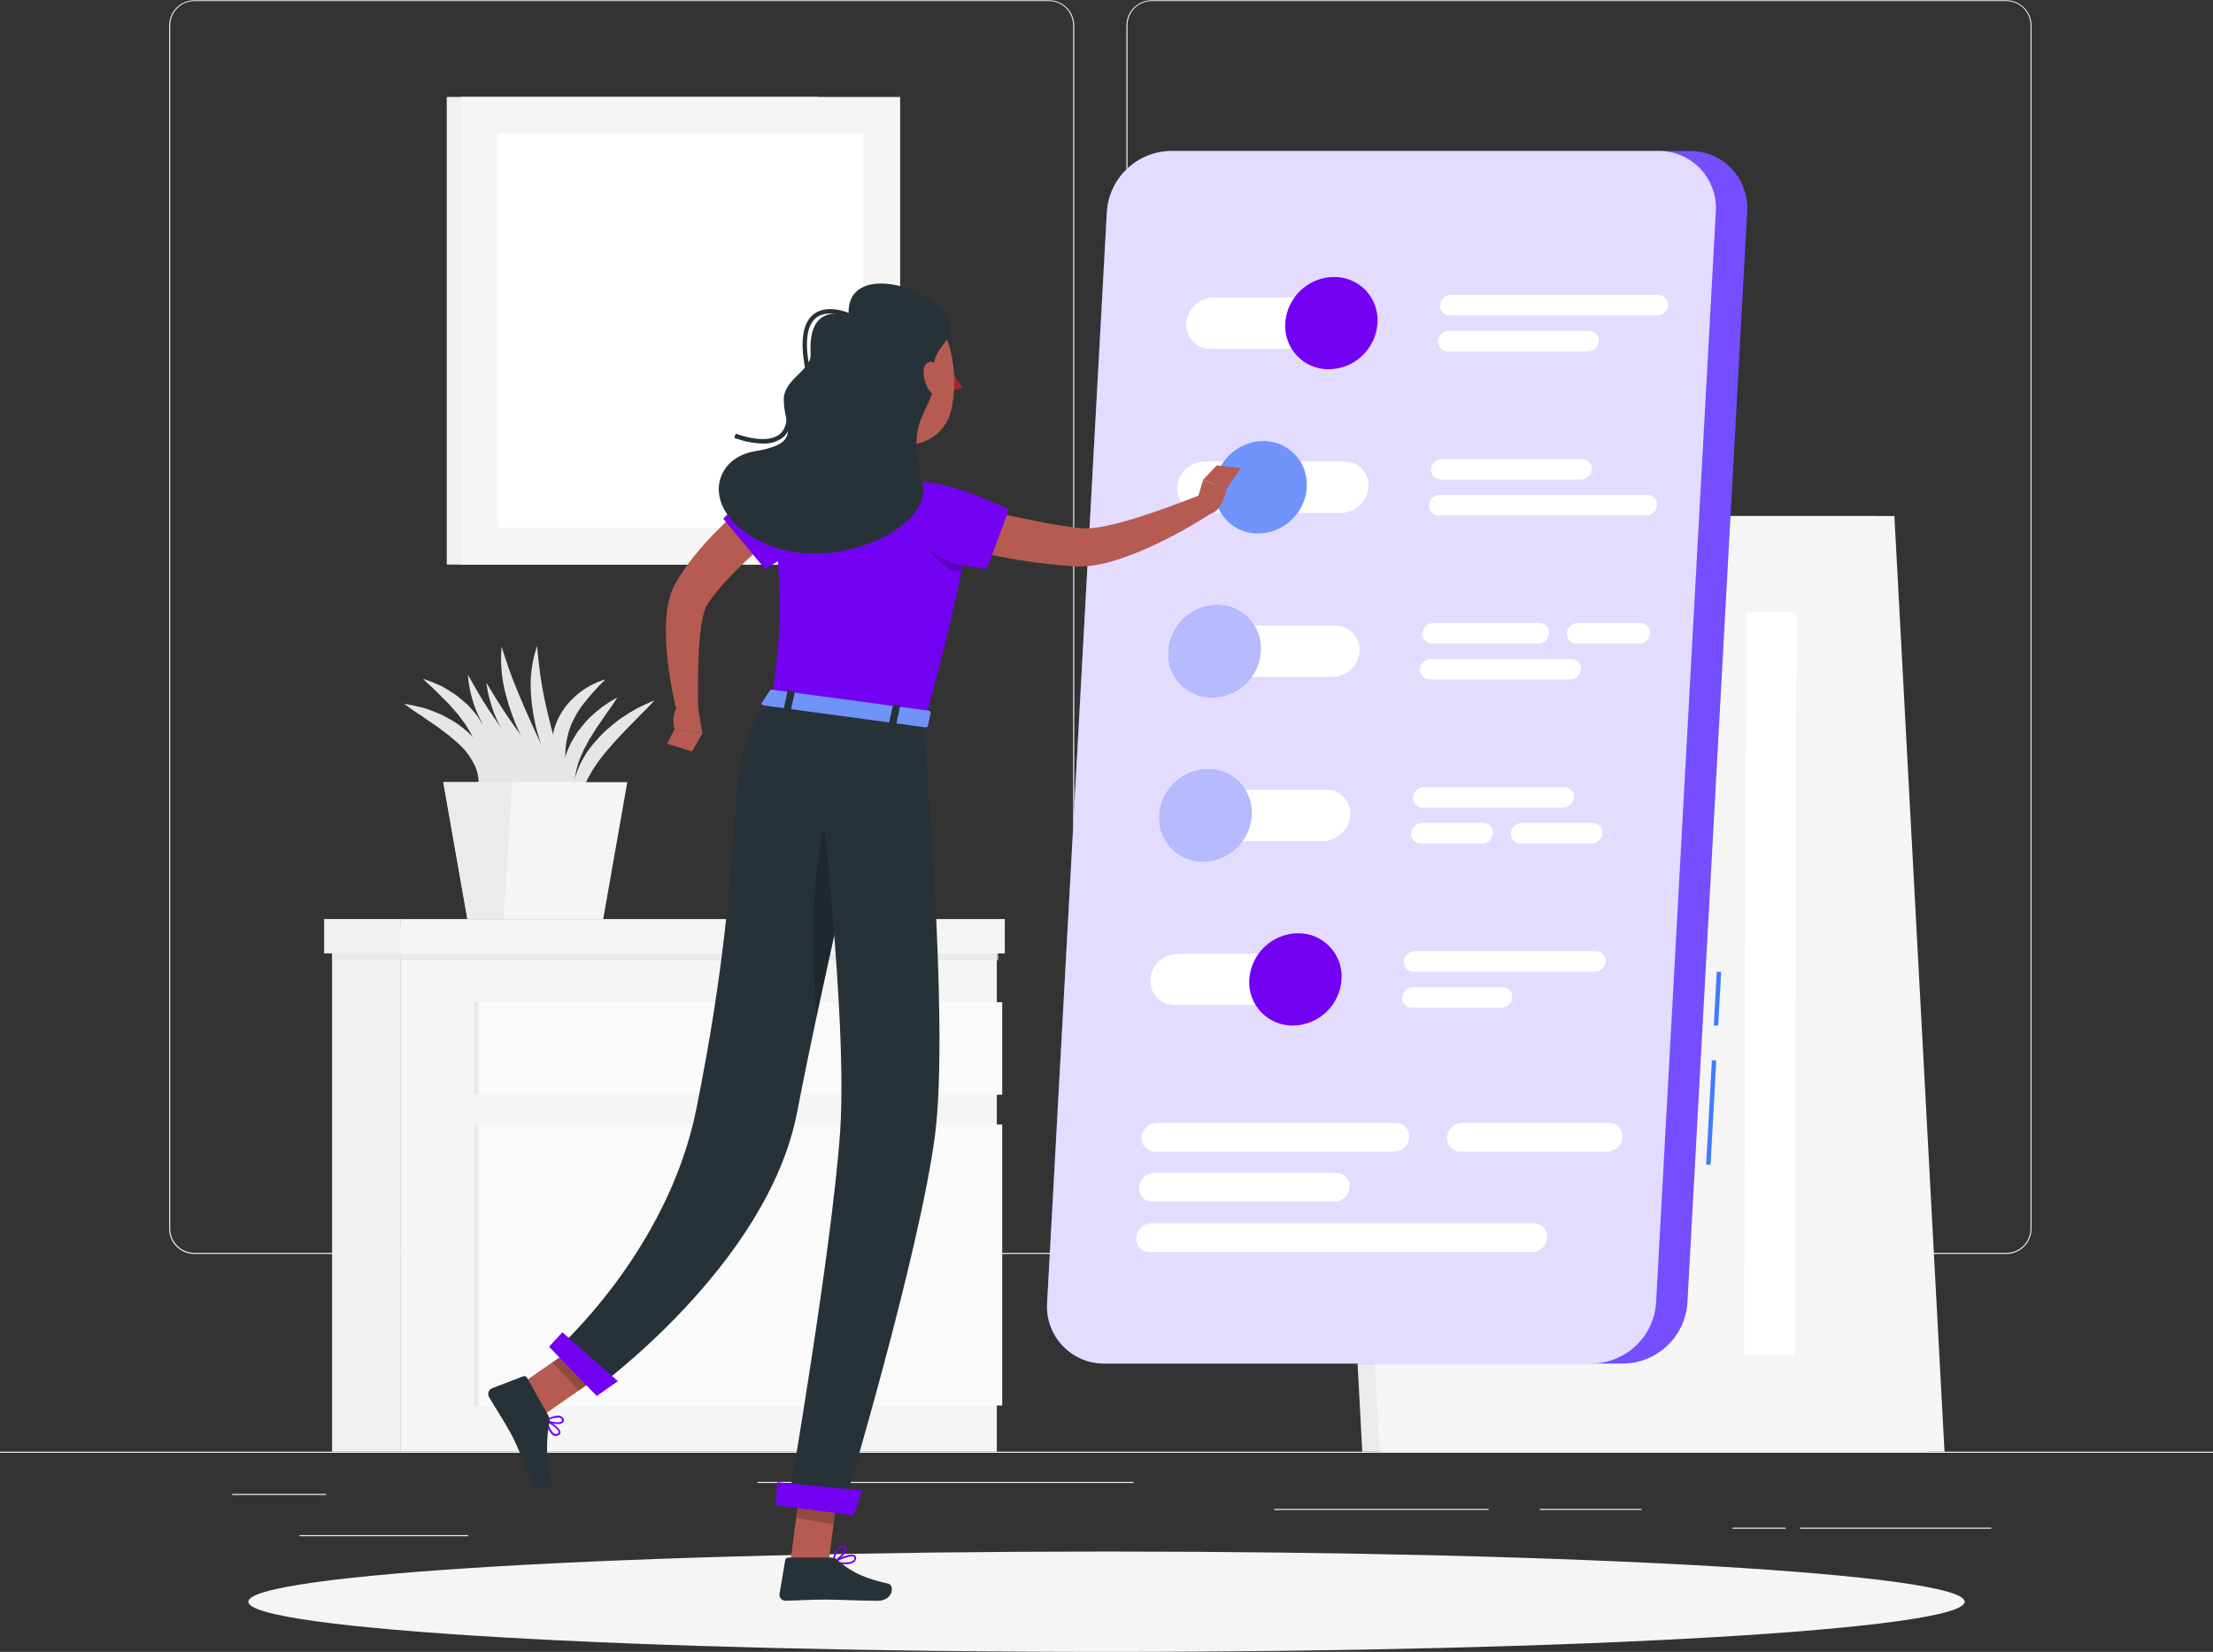 ﻿<svg width="343" height="256" viewBox="0 0 343 256" fill="none" xmlns="http://www.w3.org/2000/svg">
<rect x="0" y="0" width="343" height="256" fill="#333333" stroke="none"/>
<path d="M343 224.973H0V225.145H343V224.973Z" fill="#EBEBEB"/>
<path d="M50.538 231.514H35.988V231.686H50.538V231.514Z" fill="#EBEBEB"/>
<path d="M175.691 229.652H117.402V229.824H175.691V229.652Z" fill="#EBEBEB"/>
<path d="M72.565 237.896H46.422V238.068H72.565V237.896Z" fill="#EBEBEB"/>
<path d="M308.631 236.742H279.003V236.914H308.631V236.742Z" fill="#EBEBEB"/>
<path d="M276.76 236.742H268.548V236.914H276.76V236.742Z" fill="#EBEBEB"/>
<path d="M254.43 233.836H238.652V234.008H254.43V233.836Z" fill="#EBEBEB"/>
<path d="M230.723 233.836H197.493V234.008H230.723V233.836Z" fill="#EBEBEB"/>
<path d="M162.582 194.331H30.122C29.084 194.329 28.09 193.915 27.357 193.179C26.624 192.444 26.212 191.447 26.212 190.408V3.923C26.221 2.89 26.637 1.902 27.369 1.174C28.101 0.446 29.09 0.036 30.122 0.034H162.582C163.621 0.034 164.617 0.448 165.352 1.183C166.086 1.919 166.499 2.917 166.499 3.957V190.408C166.499 191.448 166.086 192.446 165.352 193.182C164.617 193.918 163.621 194.331 162.582 194.331ZM30.122 0.172C29.13 0.174 28.179 0.57 27.478 1.273C26.777 1.976 26.383 2.929 26.383 3.923V190.408C26.383 191.402 26.777 192.355 27.478 193.058C28.179 193.761 29.13 194.157 30.122 194.159H162.582C163.575 194.157 164.526 193.761 165.228 193.058C165.93 192.355 166.326 191.402 166.327 190.408V3.923C166.326 2.929 165.93 1.976 165.228 1.273C164.526 0.569 163.575 0.174 162.582 0.172H30.122Z" fill="#EBEBEB"/>
<path d="M310.971 194.331H178.504C177.466 194.329 176.47 193.915 175.736 193.18C175.002 192.445 174.589 191.448 174.587 190.408V3.923C174.598 2.889 175.015 1.901 175.748 1.173C176.481 0.445 177.472 0.036 178.504 0.034H310.971C312.001 0.038 312.989 0.448 313.719 1.176C314.45 1.904 314.865 2.891 314.874 3.923V190.408C314.874 191.446 314.463 192.442 313.731 193.177C313 193.912 312.007 194.327 310.971 194.331ZM178.504 0.172C177.511 0.174 176.559 0.569 175.857 1.273C175.155 1.976 174.76 2.929 174.758 3.923V190.408C174.76 191.402 175.155 192.355 175.857 193.058C176.559 193.761 177.511 194.157 178.504 194.159H310.971C311.963 194.157 312.915 193.761 313.617 193.058C314.319 192.355 314.714 191.402 314.716 190.408V3.923C314.714 2.929 314.319 1.976 313.617 1.273C312.915 0.569 311.963 0.174 310.971 0.172H178.504Z" fill="#EBEBEB"/>
<path d="M51.471 224.973H62.035L62.035 143.545H51.471L51.471 224.973Z" fill="#F0F0F0"/>
<path d="M154.501 143.544H62.035V224.973H154.501V143.544Z" fill="#F5F5F5"/>
<path d="M155.338 174.269H74.157V217.821H155.338V174.269Z" fill="#FAFAFA"/>
<path d="M155.338 155.313H74.157V169.652H155.338V155.313Z" fill="#FAFAFA"/>
<g style="mix-blend-mode:multiply" opacity="0.7">
<path d="M73.43 217.828H74.157V174.276H73.43V217.828Z" fill="#E6E6E6"/>
</g>
<g style="mix-blend-mode:multiply" opacity="0.7">
<path d="M73.43 169.645H74.157V155.307H73.43V169.645Z" fill="#E6E6E6"/>
</g>
<g style="mix-blend-mode:multiply" opacity="0.7">
<path d="M51.464 148.821H154.728V146.98H51.464V148.821Z" fill="#E6E6E6"/>
</g>
<path d="M50.236 147.749H62.035V142.425H50.236V147.749Z" fill="#F0F0F0"/>
<path d="M155.736 142.431H62.035V147.756H155.736V142.431Z" fill="#F5F5F5"/>
<path d="M89.763 126.794C89.173 125.952 88.829 124.963 88.769 123.936C88.679 122.898 88.769 121.852 89.036 120.845C89.575 118.852 90.534 116.999 91.849 115.41C92.492 114.636 93.179 113.899 93.907 113.205C94.291 112.882 94.661 112.552 95.052 112.236C95.429 111.912 95.823 111.61 96.232 111.329C97.042 110.766 97.88 110.246 98.743 109.769C99.635 109.33 100.513 108.897 101.446 108.546C100.76 109.316 100.074 109.989 99.388 110.669C98.702 111.35 98.05 112.043 97.364 112.73C96.678 113.418 96.074 114.105 95.416 114.792C95.094 115.128 94.805 115.479 94.504 115.843C94.186 116.175 93.888 116.526 93.612 116.894C92.449 118.286 91.473 119.824 90.71 121.47C90.335 122.271 90.052 123.112 89.866 123.977C89.659 124.902 89.624 125.857 89.763 126.794Z" fill="#E6E6E6"/>
<path d="M73.731 123.916C74.025 123.098 74.176 122.236 74.177 121.367C74.175 120.964 74.145 120.563 74.088 120.164C74.006 119.782 73.899 119.405 73.766 119.038C73.147 117.575 72.21 116.27 71.022 115.218C70.733 114.929 70.39 114.682 70.082 114.407C69.775 114.12 69.447 113.856 69.101 113.617C68.415 113.136 67.763 112.566 67.043 112.119C66.686 111.879 66.357 111.638 65.966 111.384C65.575 111.13 65.28 110.869 64.868 110.642C64.103 110.158 63.364 109.635 62.652 109.075C63.556 109.21 64.451 109.394 65.335 109.625C65.779 109.728 66.215 109.866 66.638 110.037C67.063 110.202 67.489 110.367 67.914 110.546L68.552 110.814C68.758 110.91 68.957 111.034 69.162 111.143C69.567 111.363 69.965 111.604 70.37 111.83C70.774 112.071 71.159 112.342 71.522 112.641C71.886 112.943 72.27 113.211 72.613 113.548C74.102 114.875 75.122 116.649 75.522 118.605C75.574 118.851 75.6 119.102 75.597 119.354C75.597 119.608 75.597 119.862 75.597 120.109C75.553 120.603 75.452 121.089 75.295 121.559C75.002 122.475 74.461 123.29 73.731 123.916Z" fill="#E6E6E6"/>
<path d="M74.465 123.916C74.832 122.094 74.876 120.222 74.596 118.385C74.315 116.648 73.727 114.975 72.86 113.445L72.174 112.311C71.92 111.947 71.632 111.624 71.378 111.24L70.981 110.69L70.521 110.188C70.219 109.852 69.917 109.501 69.622 109.151C68.977 108.498 68.298 107.859 67.64 107.172C66.981 106.485 66.22 105.908 65.54 105.18C66.473 105.489 67.389 105.846 68.284 106.252C69.154 106.725 69.997 107.245 70.809 107.811C71.193 108.127 71.584 108.45 71.962 108.78L72.531 109.275L73.038 109.845C73.368 110.23 73.725 110.614 74.019 111.02L74.843 112.325C75.877 114.138 76.408 116.194 76.379 118.282C76.375 120.319 75.703 122.299 74.465 123.916Z" fill="#E6E6E6"/>
<path d="M88.885 124.932C87.521 123.221 86.369 121.35 85.455 119.36C84.519 117.371 83.764 115.302 83.198 113.177C82.646 111.038 82.329 108.845 82.252 106.636C82.191 104.419 82.528 102.208 83.246 100.109C83.438 102.308 83.678 104.39 84.035 106.458C84.392 108.526 84.893 110.58 85.407 112.641C85.922 114.702 86.525 116.702 87.122 118.742C87.719 120.783 88.323 122.809 88.885 124.932Z" fill="#E6E6E6"/>
<path d="M88.172 124.589C86.541 123.017 85.085 121.273 83.829 119.388C82.558 117.512 81.441 115.536 80.489 113.479C79.534 111.409 78.783 109.251 78.245 107.035C77.708 104.808 77.542 102.508 77.751 100.226C78.437 102.404 79.123 104.465 79.96 106.506C80.797 108.546 81.662 110.525 82.56 112.524C83.459 114.524 84.426 116.496 85.38 118.495C86.333 120.494 87.287 122.493 88.172 124.589Z" fill="#E6E6E6"/>
<path d="M90.963 127.207C89.019 126.033 87.209 124.651 85.565 123.084C83.912 121.539 82.384 119.864 80.996 118.076C79.605 116.27 78.389 114.335 77.367 112.298C76.352 110.245 75.678 108.041 75.371 105.771C76.53 107.736 77.682 109.584 78.924 111.391C80.166 113.198 81.476 114.936 82.8 116.681C84.124 118.426 85.544 120.116 86.875 121.868C88.206 123.62 89.632 125.365 90.963 127.207Z" fill="#E6E6E6"/>
<path d="M86.765 124.211C84.889 123.272 83.146 122.09 81.579 120.693C80.001 119.311 78.563 117.776 77.285 116.111C76.004 114.431 74.919 112.61 74.054 110.683C73.191 108.75 72.671 106.68 72.517 104.568C73.567 106.403 74.527 108.155 75.638 109.831C76.75 111.508 77.882 113.136 79.068 114.723C80.255 116.31 81.538 117.883 82.828 119.443C84.117 121.002 85.462 122.569 86.765 124.211Z" fill="#E6E6E6"/>
<path d="M90.12 126.128C89.349 125.579 88.7 124.876 88.214 124.064C87.728 123.251 87.414 122.347 87.293 121.408C87.038 119.492 87.348 117.543 88.185 115.801L88.473 115.156L88.823 114.551L89.557 113.362C89.841 112.996 90.129 112.639 90.421 112.291C90.704 111.933 91.008 111.593 91.334 111.274C91.984 110.645 92.671 110.055 93.392 109.508C94.127 108.988 94.892 108.511 95.683 108.079C95.225 108.841 94.728 109.58 94.195 110.291C93.687 110.978 93.234 111.734 92.727 112.414C92.219 113.095 91.842 113.85 91.355 114.544L90.785 115.63L90.483 116.166L90.257 116.722C89.558 118.153 89.15 119.708 89.056 121.298C88.999 122.972 89.365 124.633 90.12 126.128Z" fill="#E6E6E6"/>
<path d="M88.851 123.936C87.47 122.589 86.467 120.902 85.942 119.045C85.366 117.119 85.337 115.07 85.86 113.129C86.12 112.158 86.524 111.231 87.06 110.381C87.579 109.538 88.212 108.77 88.94 108.1C90.336 106.784 92.02 105.814 93.859 105.269C92.571 106.517 91.374 107.856 90.278 109.275C89.772 109.951 89.327 110.671 88.947 111.425C88.567 112.157 88.27 112.929 88.062 113.727C87.629 115.343 87.506 117.026 87.698 118.687C87.896 120.473 88.283 122.232 88.851 123.936Z" fill="#E6E6E6"/>
<path d="M85.496 122.308L74.76 111.989L75.192 122.102L85.496 122.308Z" fill="#E6E6E6"/>
<path d="M97.227 121.209H68.71L72.442 142.432H93.495L97.227 121.209Z" fill="#F5F5F5"/>
<path d="M79.412 121.209H68.71L72.442 142.432H78.067L79.412 121.209Z" fill="#EBEBEB"/>
<path d="M126.807 15.026H69.245V87.495H126.807V15.026Z" fill="#F0F0F0"/>
<path d="M139.519 15.026H71.454V87.495H139.519V15.026Z" fill="#F5F5F5"/>
<path d="M77.154 20.735V81.786H133.818V20.735H77.154Z" fill="white"/>
<path d="M298.712 224.973H211.144L203.372 79.965H290.939L298.712 224.973Z" fill="#EBEBEB"/>
<path d="M301.387 224.973H213.819L206.047 79.965H293.615L301.387 224.973Z" fill="#F5F5F5"/>
<path d="M257.469 210.016H249.649L249.964 94.922H257.785L257.469 210.016Z" fill="white"/>
<path d="M278.152 210.016H270.332L270.654 94.922H278.468L278.152 210.016Z" fill="white"/>
<path d="M236.78 210.016H228.959L229.282 94.922H237.102L236.78 210.016Z" fill="white"/>
<path d="M171.5 256C244.959 256 304.509 252.518 304.509 248.223C304.509 243.927 244.959 240.445 171.5 240.445C98.042 240.445 38.492 243.927 38.492 248.223C38.492 252.518 98.042 256 171.5 256Z" fill="#F5F5F5"/>
<path d="M265.327 164.304L264.441 180.48L265.126 180.517L266.012 164.341L265.327 164.304Z" fill="#407BFF"/>
<path d="M266.083 150.581L265.627 158.917L266.312 158.954L266.768 150.619L266.083 150.581Z" fill="#407BFF"/>
<path d="M251.625 211.314H171.212C169.995 211.329 168.789 211.092 167.668 210.618C166.548 210.144 165.537 209.443 164.7 208.559C163.862 207.676 163.217 206.628 162.802 205.482C162.388 204.337 162.215 203.118 162.294 201.902L171.555 32.806C171.727 30.272 172.847 27.896 174.69 26.152C176.534 24.407 178.966 23.422 181.502 23.394H261.922C263.135 23.385 264.337 23.626 265.453 24.103C266.569 24.579 267.575 25.281 268.409 26.164C269.242 27.047 269.885 28.093 270.297 29.235C270.71 30.378 270.883 31.594 270.805 32.806L261.537 201.902C261.367 204.431 260.253 206.803 258.416 208.547C256.58 210.291 254.155 211.279 251.625 211.314Z" fill="#744EFF"/>
<path opacity="0.8" d="M246.761 211.315H171.212C169.995 211.329 168.789 211.092 167.668 210.618C166.548 210.144 165.537 209.443 164.7 208.559C163.862 207.676 163.217 206.628 162.802 205.482C162.388 204.337 162.215 203.118 162.294 201.902L171.555 32.806C171.727 30.272 172.847 27.896 174.69 26.152C176.534 24.407 178.966 23.422 181.502 23.394H257.058C258.271 23.384 259.474 23.624 260.59 24.101C261.707 24.577 262.714 25.279 263.547 26.162C264.381 27.045 265.024 28.091 265.436 29.234C265.848 30.378 266.02 31.593 265.942 32.806L256.681 201.902C256.507 204.431 255.391 206.802 253.554 208.546C251.716 210.289 249.292 211.277 246.761 211.315Z" fill="white"/>
<path d="M209.319 54.05H187.621C187.109 54.054 186.601 53.952 186.13 53.75C185.658 53.549 185.234 53.252 184.882 52.879C184.531 52.505 184.26 52.063 184.086 51.581C183.913 51.097 183.841 50.584 183.875 50.072C183.948 49.005 184.418 48.004 185.193 47.268C185.969 46.532 186.992 46.116 188.06 46.101H209.758C210.27 46.096 210.778 46.197 211.249 46.398C211.72 46.598 212.145 46.894 212.497 47.267C212.848 47.64 213.119 48.082 213.293 48.564C213.466 49.047 213.538 49.56 213.504 50.072C213.432 51.14 212.961 52.142 212.186 52.878C211.411 53.615 210.388 54.033 209.319 54.05Z" fill="white"/>
<path d="M213.504 50.072C213.381 51.998 212.534 53.806 211.134 55.133C209.734 56.46 207.885 57.207 205.958 57.224C205.035 57.235 204.119 57.054 203.27 56.693C202.42 56.332 201.654 55.799 201.02 55.127C200.386 54.455 199.897 53.659 199.585 52.789C199.273 51.919 199.145 50.994 199.207 50.072C199.33 48.145 200.177 46.337 201.577 45.01C202.977 43.684 204.826 42.937 206.753 42.92C207.676 42.909 208.591 43.09 209.441 43.451C210.291 43.811 211.057 44.344 211.691 45.016C212.325 45.688 212.813 46.484 213.125 47.354C213.437 48.224 213.566 49.15 213.504 50.072Z" fill="#7302F2"/>
<path d="M207.927 79.477H186.228C185.716 79.481 185.208 79.379 184.737 79.178C184.266 78.976 183.841 78.68 183.49 78.306C183.138 77.933 182.867 77.491 182.694 77.008C182.521 76.525 182.449 76.011 182.483 75.499C182.555 74.432 183.026 73.431 183.801 72.695C184.576 71.96 185.599 71.543 186.667 71.528H208.366C208.878 71.523 209.385 71.624 209.856 71.825C210.328 72.026 210.752 72.322 211.104 72.695C211.456 73.068 211.727 73.509 211.9 73.992C212.073 74.474 212.145 74.988 212.111 75.499C212.039 76.567 211.569 77.569 210.794 78.306C210.018 79.043 208.995 79.461 207.927 79.477Z" fill="white"/>
<path d="M200.237 80.504C203.143 77.673 203.329 73.145 200.653 70.389C197.976 67.634 193.451 67.696 190.546 70.527C187.64 73.358 187.454 77.886 190.13 80.641C192.806 83.397 197.331 83.335 200.237 80.504Z" fill="#407BFF"/>
<path opacity="0.3" d="M200.237 80.504C203.143 77.673 203.329 73.145 200.653 70.389C197.976 67.634 193.451 67.696 190.546 70.527C187.64 73.358 187.454 77.886 190.13 80.641C192.806 83.397 197.331 83.335 200.237 80.504Z" fill="#E0CEF3"/>
<path d="M183.443 130.332H205.114C206.183 130.316 207.206 129.898 207.981 129.161C208.756 128.424 209.226 127.422 209.299 126.354C209.333 125.842 209.261 125.328 209.087 124.845C208.913 124.362 208.642 123.92 208.289 123.547C207.937 123.174 207.511 122.878 207.039 122.678C206.567 122.478 206.059 122.377 205.546 122.383H183.882C182.814 122.398 181.79 122.814 181.013 123.55C180.237 124.286 179.765 125.287 179.691 126.354C179.658 126.867 179.731 127.381 179.905 127.864C180.079 128.347 180.35 128.788 180.702 129.162C181.054 129.535 181.479 129.832 181.951 130.033C182.423 130.234 182.931 130.336 183.443 130.332Z" fill="white"/>
<path d="M191.684 131.349C194.59 128.518 194.776 123.989 192.1 121.234C189.424 118.479 184.899 118.54 181.993 121.372C179.087 124.203 178.901 128.731 181.577 131.486C184.253 134.241 188.778 134.18 191.684 131.349Z" fill="#407BFF"/>
<path opacity="0.7" d="M191.684 131.349C194.59 128.518 194.776 123.989 192.1 121.234C189.424 118.479 184.899 118.54 181.993 121.372C179.087 124.203 178.901 128.731 181.577 131.486C184.253 134.241 188.778 134.18 191.684 131.349Z" fill="#E9D5FF"/>
<path d="M203.742 155.76H182.051C181.538 155.764 181.03 155.662 180.558 155.46C180.087 155.259 179.662 154.962 179.31 154.589C178.958 154.216 178.686 153.774 178.512 153.291C178.338 152.808 178.265 152.294 178.298 151.782C178.372 150.714 178.844 149.713 179.621 148.977C180.397 148.242 181.421 147.825 182.49 147.811H204.181C204.694 147.805 205.202 147.905 205.674 148.106C206.146 148.306 206.572 148.602 206.924 148.975C207.276 149.348 207.548 149.79 207.722 150.273C207.895 150.756 207.968 151.27 207.933 151.782C207.861 152.851 207.39 153.854 206.613 154.591C205.837 155.328 204.812 155.745 203.742 155.76Z" fill="white"/>
<path d="M207.933 151.782C207.81 153.708 206.964 155.517 205.564 156.844C204.164 158.17 202.315 158.917 200.387 158.934C199.464 158.945 198.549 158.764 197.698 158.403C196.848 158.042 196.082 157.509 195.447 156.838C194.813 156.166 194.324 155.37 194.011 154.5C193.698 153.63 193.569 152.705 193.63 151.782C193.756 149.857 194.604 148.05 196.003 146.724C197.402 145.398 199.25 144.65 201.176 144.63C202.1 144.618 203.016 144.798 203.866 145.159C204.717 145.519 205.484 146.052 206.118 146.724C206.753 147.396 207.242 148.192 207.555 149.063C207.867 149.933 207.996 150.859 207.933 151.782Z" fill="#7302F2"/>
<path d="M184.836 104.905H206.534C207.603 104.888 208.626 104.47 209.401 103.733C210.176 102.997 210.646 101.995 210.719 100.927C210.753 100.415 210.681 99.901 210.507 99.418C210.333 98.935 210.062 98.493 209.709 98.12C209.357 97.747 208.931 97.451 208.459 97.251C207.987 97.05 207.479 96.95 206.966 96.956H185.275C184.207 96.971 183.184 97.387 182.408 98.123C181.633 98.859 181.162 99.86 181.09 100.927C181.056 101.439 181.128 101.953 181.301 102.436C181.475 102.919 181.745 103.36 182.097 103.734C182.448 104.107 182.873 104.404 183.344 104.605C183.816 104.807 184.323 104.909 184.836 104.905Z" fill="white"/>
<path d="M181.104 100.927C181.041 101.849 181.17 102.775 181.482 103.645C181.794 104.515 182.282 105.311 182.916 105.982C183.55 106.654 184.316 107.187 185.166 107.548C186.016 107.909 186.931 108.09 187.854 108.079C189.781 108.062 191.631 107.315 193.031 105.989C194.431 104.662 195.277 102.853 195.4 100.927C195.463 100.005 195.334 99.079 195.022 98.209C194.71 97.339 194.222 96.543 193.588 95.872C192.954 95.2 192.187 94.667 191.338 94.306C190.488 93.945 189.573 93.764 188.65 93.775C186.722 93.792 184.873 94.539 183.473 95.865C182.073 97.192 181.227 99.001 181.104 100.927Z" fill="#407BFF"/>
<path opacity="0.7" d="M181.104 100.927C181.041 101.849 181.17 102.775 181.482 103.645C181.794 104.515 182.282 105.311 182.916 105.982C183.55 106.654 184.316 107.187 185.166 107.548C186.016 107.909 186.931 108.09 187.854 108.079C189.781 108.062 191.631 107.315 193.031 105.989C194.431 104.662 195.277 102.853 195.4 100.927C195.463 100.005 195.334 99.079 195.022 98.209C194.71 97.339 194.222 96.543 193.588 95.872C192.954 95.2 192.187 94.667 191.338 94.306C190.488 93.945 189.573 93.764 188.65 93.775C186.722 93.792 184.873 94.539 183.473 95.865C182.073 97.192 181.227 99.001 181.104 100.927Z" fill="#E9D5FF"/>
<path d="M256.845 48.883H224.686C224.481 48.884 224.278 48.842 224.09 48.761C223.902 48.679 223.733 48.56 223.593 48.411C223.452 48.262 223.344 48.085 223.275 47.892C223.206 47.699 223.177 47.494 223.19 47.289C223.219 46.863 223.408 46.463 223.718 46.169C224.028 45.875 224.437 45.708 224.864 45.702H257.024C257.228 45.701 257.431 45.742 257.619 45.822C257.807 45.903 257.976 46.021 258.116 46.17C258.257 46.319 258.365 46.495 258.434 46.688C258.503 46.88 258.532 47.085 258.519 47.289C258.492 47.717 258.304 48.119 257.994 48.414C257.683 48.71 257.273 48.877 256.845 48.883Z" fill="white"/>
<path d="M246.13 54.448H224.384C224.179 54.45 223.975 54.409 223.786 54.328C223.598 54.247 223.427 54.128 223.286 53.979C223.145 53.829 223.037 53.652 222.967 53.459C222.897 53.265 222.868 53.06 222.882 52.854C222.911 52.428 223.099 52.028 223.409 51.734C223.719 51.44 224.128 51.273 224.555 51.267H246.308C246.513 51.266 246.716 51.307 246.904 51.387C247.093 51.468 247.262 51.586 247.403 51.735C247.544 51.883 247.653 52.06 247.723 52.252C247.793 52.445 247.823 52.65 247.811 52.854C247.782 53.283 247.592 53.685 247.281 53.98C246.97 54.275 246.559 54.443 246.13 54.448Z" fill="white"/>
<path d="M247.214 150.593H219.088C218.883 150.594 218.681 150.552 218.493 150.471C218.305 150.39 218.135 150.271 217.995 150.121C217.855 149.972 217.747 149.795 217.677 149.602C217.608 149.409 217.579 149.204 217.592 148.999C217.62 148.572 217.808 148.171 218.118 147.877C218.429 147.583 218.839 147.417 219.266 147.412H247.358C247.563 147.411 247.765 147.452 247.954 147.532C248.142 147.613 248.312 147.731 248.453 147.88C248.594 148.028 248.702 148.205 248.773 148.397C248.843 148.59 248.873 148.795 248.86 148.999C248.832 149.422 248.647 149.819 248.343 150.114C248.039 150.408 247.637 150.579 247.214 150.593Z" fill="white"/>
<path d="M232.698 156.152H218.834C218.629 156.153 218.427 156.112 218.238 156.032C218.05 155.952 217.88 155.833 217.739 155.684C217.598 155.536 217.49 155.36 217.42 155.167C217.349 154.974 217.32 154.769 217.332 154.565C217.361 154.138 217.549 153.738 217.859 153.444C218.17 153.15 218.579 152.983 219.006 152.978H232.89C233.095 152.976 233.298 153.017 233.486 153.097C233.674 153.178 233.844 153.296 233.985 153.445C234.126 153.594 234.235 153.77 234.305 153.962C234.375 154.155 234.405 154.36 234.393 154.565C234.363 154.995 234.172 155.398 233.857 155.692C233.543 155.987 233.129 156.151 232.698 156.152Z" fill="white"/>
<path d="M255.323 76.695H223.163C222.736 76.701 222.327 76.867 222.017 77.161C221.707 77.455 221.518 77.855 221.489 78.282C221.477 78.487 221.507 78.692 221.577 78.884C221.647 79.077 221.756 79.253 221.897 79.402C222.037 79.55 222.207 79.669 222.396 79.749C222.584 79.829 222.787 79.87 222.991 79.869H255.151C255.578 79.863 255.987 79.697 256.297 79.403C256.607 79.109 256.796 78.709 256.825 78.282C256.837 78.077 256.807 77.872 256.737 77.68C256.667 77.487 256.558 77.311 256.417 77.162C256.276 77.013 256.107 76.895 255.918 76.815C255.73 76.734 255.527 76.694 255.323 76.695Z" fill="white"/>
<path d="M245.218 71.13H223.471C223.044 71.136 222.635 71.302 222.325 71.596C222.015 71.89 221.827 72.29 221.798 72.717C221.784 72.921 221.813 73.127 221.883 73.32C221.952 73.513 222.06 73.689 222.2 73.839C222.34 73.988 222.51 74.107 222.698 74.188C222.886 74.269 223.088 74.311 223.293 74.311H245.046C245.474 74.303 245.883 74.135 246.193 73.84C246.503 73.545 246.691 73.144 246.72 72.717C246.733 72.512 246.704 72.306 246.634 72.113C246.565 71.92 246.456 71.744 246.315 71.595C246.174 71.446 246.003 71.328 245.815 71.248C245.626 71.168 245.423 71.127 245.218 71.13Z" fill="white"/>
<path d="M238.399 99.738H221.935C221.73 99.739 221.527 99.697 221.339 99.616C221.151 99.535 220.982 99.416 220.842 99.266C220.701 99.117 220.593 98.94 220.524 98.747C220.455 98.554 220.426 98.349 220.439 98.144C220.467 97.717 220.655 97.316 220.965 97.022C221.275 96.728 221.686 96.562 222.113 96.557H238.577C238.783 96.553 238.988 96.592 239.179 96.671C239.37 96.75 239.542 96.868 239.685 97.017C239.828 97.166 239.939 97.343 240.01 97.537C240.082 97.731 240.112 97.938 240.1 98.144C240.07 98.576 239.878 98.981 239.563 99.277C239.247 99.573 238.831 99.738 238.399 99.738Z" fill="white"/>
<path d="M254.06 99.738H244.346C244.141 99.74 243.938 99.699 243.749 99.618C243.56 99.537 243.39 99.418 243.249 99.269C243.108 99.119 242.999 98.942 242.93 98.749C242.86 98.555 242.831 98.35 242.844 98.144C242.873 97.718 243.061 97.318 243.372 97.024C243.682 96.73 244.091 96.563 244.518 96.557H254.238C254.443 96.556 254.645 96.597 254.833 96.677C255.021 96.758 255.191 96.876 255.331 97.025C255.471 97.174 255.579 97.35 255.649 97.543C255.718 97.735 255.747 97.94 255.734 98.144C255.705 98.572 255.517 98.973 255.207 99.268C254.897 99.563 254.488 99.731 254.06 99.738Z" fill="white"/>
<path d="M243.345 105.296H221.578C221.373 105.298 221.17 105.257 220.982 105.177C220.794 105.096 220.624 104.978 220.483 104.829C220.342 104.68 220.233 104.504 220.163 104.312C220.093 104.119 220.063 103.914 220.075 103.709C220.105 103.283 220.293 102.883 220.603 102.589C220.913 102.295 221.322 102.128 221.749 102.122H243.53C243.734 102.121 243.937 102.162 244.126 102.242C244.314 102.323 244.484 102.441 244.625 102.59C244.765 102.738 244.874 102.915 244.944 103.107C245.014 103.3 245.044 103.505 245.032 103.709C245.003 104.138 244.812 104.54 244.499 104.835C244.186 105.129 243.774 105.294 243.345 105.296Z" fill="white"/>
<path d="M216.09 178.46H179.046C178.758 178.467 178.472 178.413 178.206 178.301C177.94 178.19 177.7 178.024 177.502 177.815C177.304 177.605 177.153 177.356 177.057 177.083C176.961 176.811 176.924 176.522 176.947 176.234C176.988 175.636 177.252 175.075 177.687 174.663C178.121 174.251 178.695 174.017 179.293 174.008H216.337C216.625 174.001 216.912 174.055 217.178 174.166C217.444 174.277 217.683 174.443 217.881 174.653C218.079 174.863 218.231 175.112 218.326 175.385C218.422 175.657 218.459 175.946 218.436 176.234C218.397 176.833 218.133 177.394 217.698 177.807C217.263 178.219 216.689 178.453 216.09 178.46Z" fill="white"/>
<path d="M249.114 178.46H226.38C226.092 178.467 225.806 178.413 225.54 178.301C225.274 178.19 225.034 178.024 224.836 177.815C224.638 177.605 224.487 177.356 224.391 177.083C224.295 176.811 224.258 176.522 224.281 176.234C224.322 175.636 224.586 175.075 225.021 174.663C225.455 174.251 226.029 174.017 226.627 174.008H249.361C249.649 174.001 249.936 174.055 250.202 174.166C250.468 174.277 250.707 174.443 250.905 174.653C251.103 174.863 251.255 175.112 251.35 175.385C251.446 175.657 251.484 175.946 251.46 176.234C251.419 176.832 251.155 177.393 250.721 177.805C250.286 178.217 249.713 178.451 249.114 178.46Z" fill="white"/>
<path d="M206.829 186.224H178.634C178.346 186.23 178.06 186.176 177.794 186.065C177.528 185.954 177.288 185.788 177.09 185.578C176.892 185.368 176.741 185.119 176.645 184.847C176.549 184.575 176.512 184.285 176.535 183.998C176.575 183.399 176.838 182.837 177.273 182.425C177.708 182.012 178.282 181.779 178.881 181.772H207.069C207.357 181.765 207.643 181.819 207.909 181.93C208.175 182.041 208.415 182.207 208.613 182.417C208.811 182.627 208.962 182.876 209.058 183.148C209.154 183.42 209.191 183.71 209.168 183.998C209.128 184.595 208.866 185.156 208.432 185.568C207.999 185.981 207.427 186.215 206.829 186.224Z" fill="white"/>
<path d="M237.445 194.029H178.209C177.921 194.035 177.634 193.981 177.368 193.87C177.102 193.759 176.863 193.593 176.665 193.383C176.467 193.173 176.315 192.924 176.22 192.652C176.124 192.38 176.087 192.09 176.11 191.803C176.149 191.205 176.412 190.644 176.845 190.232C177.279 189.82 177.851 189.586 178.449 189.576H237.685C237.973 189.57 238.259 189.624 238.525 189.735C238.791 189.846 239.031 190.012 239.229 190.222C239.427 190.432 239.579 190.681 239.674 190.953C239.77 191.225 239.807 191.515 239.784 191.803C239.745 192.4 239.482 192.961 239.049 193.373C238.615 193.785 238.043 194.019 237.445 194.029Z" fill="white"/>
<path d="M229.899 127.55H220.378C219.951 127.556 219.542 127.722 219.232 128.016C218.921 128.31 218.733 128.71 218.704 129.137C218.692 129.342 218.721 129.547 218.792 129.739C218.862 129.932 218.971 130.108 219.111 130.257C219.252 130.406 219.422 130.524 219.61 130.604C219.799 130.684 220.001 130.725 220.206 130.724H229.728C230.155 130.718 230.564 130.552 230.874 130.258C231.184 129.964 231.372 129.564 231.402 129.137C231.414 128.932 231.384 128.727 231.314 128.535C231.244 128.342 231.135 128.166 230.994 128.017C230.853 127.868 230.683 127.75 230.495 127.67C230.307 127.589 230.104 127.549 229.899 127.55Z" fill="white"/>
<path d="M246.885 127.55H235.847C235.42 127.556 235.011 127.722 234.701 128.016C234.391 128.31 234.202 128.71 234.173 129.137C234.161 129.342 234.191 129.547 234.261 129.739C234.331 129.932 234.44 130.108 234.581 130.257C234.721 130.406 234.891 130.524 235.08 130.604C235.268 130.685 235.471 130.725 235.675 130.724H246.713C247.14 130.718 247.549 130.552 247.859 130.258C248.169 129.964 248.358 129.564 248.387 129.137C248.4 128.932 248.371 128.727 248.301 128.534C248.232 128.341 248.123 128.164 247.982 128.015C247.841 127.866 247.671 127.748 247.482 127.668C247.293 127.588 247.09 127.548 246.885 127.55Z" fill="white"/>
<path d="M242.432 121.985H220.686C220.259 121.989 219.849 122.155 219.538 122.449C219.228 122.744 219.04 123.145 219.012 123.572C218.999 123.777 219.028 123.982 219.097 124.175C219.167 124.368 219.275 124.544 219.415 124.694C219.555 124.843 219.724 124.962 219.912 125.043C220.1 125.125 220.303 125.166 220.508 125.166H242.261C242.688 125.158 243.098 124.99 243.408 124.695C243.717 124.4 243.906 123.999 243.935 123.572C243.947 123.367 243.917 123.162 243.847 122.97C243.777 122.777 243.668 122.601 243.527 122.452C243.386 122.303 243.217 122.185 243.028 122.105C242.84 122.024 242.637 121.984 242.432 121.985Z" fill="white"/>
<path d="M122.108 81.195C119.865 83.057 117.546 85.084 115.413 87.117C114.342 88.141 113.3 89.178 112.332 90.25C111.395 91.258 110.535 92.335 109.76 93.473L109.63 93.665L109.568 93.775C109.511 93.862 109.463 93.954 109.424 94.05C109.328 94.263 109.239 94.531 109.143 94.812C108.96 95.437 108.818 96.073 108.717 96.715C108.503 98.15 108.366 99.595 108.306 101.044C108.162 104.012 108.162 107.11 108.216 110.14L105.006 110.621C104.202 107.513 103.651 104.344 103.36 101.147C103.206 99.487 103.167 97.818 103.243 96.152C103.298 95.252 103.412 94.357 103.586 93.473C103.682 92.974 103.813 92.483 103.977 92.002C104.08 91.734 104.155 91.487 104.293 91.205L104.485 90.793C104.553 90.669 104.601 90.594 104.656 90.484C105.496 88.964 106.477 87.526 107.585 86.19C108.613 84.907 109.705 83.678 110.858 82.507C113.115 80.192 115.526 78.032 118.074 76.042L122.108 81.195Z" fill="#B55B52"/>
<path d="M120.907 72.957C117.395 75.019 112.085 80.377 112.085 80.377L118.596 88.203C118.596 88.203 127.836 82.652 128.961 79.594C130.841 74.448 124.228 70.986 120.907 72.957Z" fill="#7302F2"/>
<path d="M108.072 108.979L108.868 113.63L104.553 113.005C104.553 113.005 103.668 109.845 105.925 108.759L108.072 108.979Z" fill="#B55B52"/>
<path d="M107.277 116.461L103.394 115.252L104.553 113.005L108.868 113.631L107.277 116.461Z" fill="#B55B52"/>
<path d="M147.024 56.523C147.024 56.997 147.284 57.382 147.6 57.389C147.915 57.396 148.155 57.011 148.149 56.544C148.142 56.077 147.888 55.685 147.572 55.678C147.257 55.671 147.017 56.056 147.024 56.523Z" fill="#263238"/>
<path d="M147.435 55.685L148.581 55.376C148.581 55.376 148.004 56.269 147.435 55.685Z" fill="#263238"/>
<path d="M147.428 56.99C147.87 58.079 148.456 59.103 149.171 60.034C148.926 60.202 148.647 60.314 148.355 60.364C148.063 60.414 147.763 60.4 147.476 60.323L147.428 56.99Z" fill="#A02724"/>
<path d="M147.62 53.383C147.575 53.397 147.528 53.397 147.483 53.383C147.145 53.26 146.783 53.217 146.425 53.259C146.068 53.301 145.725 53.426 145.425 53.624C145.396 53.647 145.363 53.663 145.327 53.673C145.291 53.682 145.254 53.685 145.218 53.68C145.181 53.675 145.146 53.662 145.115 53.643C145.083 53.624 145.056 53.599 145.034 53.569C144.99 53.51 144.971 53.435 144.981 53.362C144.992 53.289 145.03 53.222 145.089 53.177C145.46 52.93 145.884 52.772 146.327 52.716C146.77 52.66 147.219 52.707 147.641 52.855C147.71 52.878 147.768 52.928 147.801 52.993C147.834 53.059 147.841 53.135 147.819 53.205C147.802 53.248 147.776 53.287 147.741 53.318C147.706 53.349 147.665 53.371 147.62 53.383Z" fill="#263238"/>
<path d="M133.043 61.566C133.358 65.118 132.171 70.938 129.496 72.916C129.496 72.916 131.513 76.654 137.975 77.526C145.089 78.481 141.748 74.476 141.748 74.476C137.968 73.033 138.366 70.182 139.326 67.605L133.043 61.566Z" fill="#B55B52"/>
<path d="M145.672 77.238C149.054 78.158 152.607 79.045 156.092 79.835C157.848 80.213 159.605 80.522 161.361 80.9C163.117 81.278 164.88 81.518 166.629 81.745L167.315 81.834L167.768 81.882C168.083 81.882 168.454 81.882 168.797 81.882C169.594 81.826 170.387 81.719 171.171 81.559C172.869 81.208 174.548 80.765 176.199 80.233C179.581 79.175 183.011 77.897 186.365 76.578L187.888 79.443C184.726 81.516 181.407 83.337 177.962 84.891C176.18 85.698 174.346 86.387 172.474 86.953C171.473 87.25 170.453 87.48 169.421 87.64C168.852 87.717 168.28 87.765 167.706 87.784H166.773L166.087 87.729C162.309 87.467 158.552 86.967 154.837 86.231C151.133 85.54 147.469 84.65 143.861 83.565L145.672 77.238Z" fill="#B55B52"/>
<path d="M185.474 77.739L186.468 74.366L190.125 75.74C190.125 75.74 189.288 80.81 186.153 79.409L185.474 77.739Z" fill="#B55B52"/>
<path d="M188.588 72.126L192.32 72.545L190.125 75.74L186.468 74.359L188.588 72.126Z" fill="#B55B52"/>
<path d="M122.547 241.785L128.426 242.218L130.175 228.697L124.296 228.264L122.547 241.785Z" fill="#B55B52"/>
<path d="M79.192 215.574L83.184 220.013L94.339 212.29L90.346 207.852L79.192 215.574Z" fill="#B55B52"/>
<path d="M86.141 222.527C86.07 222.537 85.999 222.537 85.928 222.527C85.242 222.294 84.728 220.968 84.501 220.198C84.494 220.172 84.494 220.144 84.503 220.118C84.511 220.092 84.527 220.069 84.548 220.052C84.569 220.035 84.595 220.025 84.622 220.023C84.65 220.021 84.677 220.027 84.7 220.04C84.913 220.15 86.806 221.181 86.868 221.936C86.875 222.018 86.86 222.101 86.825 222.176C86.79 222.25 86.737 222.315 86.669 222.362C86.517 222.476 86.331 222.534 86.141 222.527ZM84.872 220.418C85.215 221.435 85.633 222.101 86.018 222.225C86.101 222.249 86.189 222.25 86.273 222.23C86.357 222.209 86.435 222.167 86.498 222.108C86.528 222.088 86.553 222.06 86.57 222.028C86.587 221.995 86.595 221.959 86.594 221.923C86.559 221.524 85.62 220.851 84.872 220.418Z" fill="#7302F2"/>
<path d="M86.367 220.693C85.74 220.68 85.124 220.528 84.563 220.246C84.543 220.233 84.526 220.214 84.514 220.193C84.502 220.171 84.495 220.147 84.495 220.123C84.494 220.098 84.501 220.073 84.514 220.053C84.528 220.032 84.547 220.015 84.57 220.006C84.625 219.971 86.079 219.168 86.882 219.442C86.987 219.476 87.083 219.532 87.163 219.607C87.244 219.681 87.307 219.773 87.348 219.875C87.403 219.973 87.423 220.087 87.403 220.197C87.382 220.308 87.325 220.408 87.239 220.48C86.98 220.647 86.674 220.722 86.367 220.693ZM84.941 220.123C85.627 220.404 86.752 220.535 87.06 220.274C87.108 220.226 87.163 220.157 87.06 219.985C87.035 219.919 86.995 219.86 86.944 219.811C86.893 219.763 86.832 219.726 86.765 219.703C86.129 219.653 85.492 219.8 84.941 220.123Z" fill="#7302F2"/>
<path d="M84.975 219.36L81.682 213.506C81.628 213.405 81.539 213.327 81.432 213.287C81.324 213.246 81.206 213.246 81.099 213.286L76.235 215.155C76.111 215.21 75.999 215.292 75.909 215.393C75.819 215.495 75.751 215.615 75.711 215.745C75.67 215.876 75.658 216.013 75.675 216.148C75.693 216.283 75.738 216.413 75.81 216.529C76.996 218.549 77.662 219.463 79.109 222.026C80.001 223.606 81.373 227.062 82.43 229.336C83.486 231.61 85.722 230.71 85.482 229.679C84.676 226.657 84.563 223.49 85.153 220.418C85.219 220.055 85.156 219.681 84.975 219.36Z" fill="#263238"/>
<path d="M130.985 242.41C130.362 242.398 129.742 242.329 129.132 242.204C129.105 242.198 129.079 242.183 129.06 242.162C129.04 242.142 129.027 242.116 129.023 242.087C129.018 242.058 129.023 242.029 129.037 242.003C129.05 241.977 129.072 241.956 129.098 241.943C129.366 241.806 131.753 240.569 132.459 241.002C132.526 241.039 132.582 241.092 132.622 241.157C132.661 241.222 132.683 241.297 132.686 241.373C132.699 241.501 132.681 241.631 132.633 241.75C132.585 241.87 132.509 241.976 132.411 242.06C131.988 242.333 131.486 242.457 130.985 242.41ZM129.613 242.005C130.909 242.218 131.876 242.163 132.247 241.84C132.309 241.785 132.357 241.715 132.387 241.638C132.416 241.56 132.427 241.476 132.418 241.393C132.419 241.363 132.412 241.333 132.397 241.307C132.383 241.28 132.362 241.258 132.336 241.242C131.931 241.029 130.58 241.538 129.599 242.005H129.613Z" fill="#7302F2"/>
<path d="M129.16 242.204C129.133 242.213 129.104 242.213 129.077 242.204C129.057 242.191 129.041 242.172 129.032 242.151C129.022 242.129 129.019 242.104 129.023 242.08C129.023 241.971 129.304 239.566 130.621 239.566H130.738C131.115 239.6 131.225 239.793 131.252 239.951C131.362 240.638 129.935 241.895 129.194 242.211C129.182 242.211 129.171 242.208 129.16 242.204ZM130.628 239.813C129.777 239.813 129.441 241.187 129.338 241.813C130.072 241.373 131.039 240.377 130.978 239.971C130.978 239.971 130.978 239.848 130.71 239.82L130.628 239.813Z" fill="#7302F2"/>
<path d="M128.797 241.38H122.183C122.069 241.38 121.957 241.42 121.869 241.494C121.782 241.569 121.723 241.672 121.703 241.785L120.818 247.02C120.801 247.151 120.811 247.285 120.849 247.412C120.888 247.538 120.952 247.655 121.039 247.755C121.127 247.855 121.234 247.934 121.354 247.989C121.475 248.044 121.605 248.072 121.738 248.071C124.043 248.03 125.168 247.893 128.062 247.893C129.846 247.893 133.55 248.078 136.013 248.078C138.476 248.078 138.675 245.639 137.653 245.413C133.07 244.423 131.287 243.049 129.771 241.744C129.499 241.511 129.154 241.382 128.797 241.38Z" fill="#263238"/>
<path opacity="0.2" d="M130.175 228.704L129.201 236.213L123.391 235.238L124.289 228.264L130.175 228.704Z" fill="black"/>
<path opacity="0.2" d="M90.339 207.859L94.332 212.29L89.722 215.485L85.585 211.143L90.339 207.859Z" fill="black"/>
<path d="M119.583 108.402L143.374 111.604C152.601 78.151 149.877 77.251 149.877 77.251C148.094 76.415 146.261 75.69 144.389 75.08L144.067 74.977C142.53 74.51 142.208 74.448 140.157 73.981C136.637 73.356 133.372 72.875 129.338 72.531C129.085 72.531 128.824 72.483 128.57 72.469C127.843 72.421 127.123 72.387 126.423 72.36C125.956 72.36 125.483 72.36 125.051 72.36H122.732C122.273 72.37 121.822 72.476 121.406 72.671C120.991 72.866 120.62 73.146 120.319 73.493C120.017 73.839 119.791 74.245 119.655 74.684C119.519 75.123 119.476 75.585 119.529 76.042C121.566 93.61 120.921 99.402 119.583 108.402Z" fill="#7302F2"/>
<path opacity="0.2" d="M144.06 84.816C144.225 86.369 147.806 89.206 149.047 88.444C149.404 86.582 149.665 85.008 149.85 83.744C148.053 83.607 144.533 81.621 144.06 84.816Z" fill="black"/>
<path d="M140.197 76.983C140.026 71.487 153.327 77.54 156.38 78.907L152.978 88.12C152.978 88.12 148.525 87.969 145.692 86.327C144.081 85.341 142.736 83.973 141.778 82.344C140.82 80.714 140.277 78.873 140.197 76.983Z" fill="#7302F2"/>
<path d="M131.026 54.998C131.465 60.81 131.527 63.277 134.531 66.3C139.038 70.841 146.138 69.234 147.456 63.456C148.642 58.255 147.723 49.625 141.968 47.234C140.732 46.68 139.373 46.458 138.026 46.59C136.679 46.723 135.389 47.204 134.284 47.988C133.179 48.772 132.298 49.831 131.726 51.06C131.155 52.289 130.914 53.647 131.026 54.998Z" fill="#B55B52"/>
<path d="M131.534 48.863C125.703 47.399 125.517 52.298 125.641 54.881C125.764 57.465 121.477 58.701 121.477 61.937C121.477 66.156 124.653 68.67 116.929 69.948C110.391 71.027 108.374 79.21 118.047 83.998C128.755 89.288 144.911 81.841 142.949 74.757C139.944 63.827 145.343 63.861 144.746 57.746C144.3 53.308 148.498 53.088 146.989 49.385C145 44.541 131.026 40.288 131.534 48.863Z" fill="#263238"/>
<path d="M124.783 57.059C123.981 52.827 124.42 50.024 126.087 48.712C128.234 47.015 131.533 48.485 131.671 48.547L131.389 49.172C131.389 49.172 128.323 47.798 126.505 49.248C125.058 50.395 124.708 52.978 125.455 56.929L124.783 57.059Z" fill="#263238"/>
<path d="M118.191 68.739C116.685 68.692 115.199 68.389 113.793 67.846L114.047 67.207C114.095 67.207 118.719 69.048 120.859 67.269C121.902 66.403 122.197 64.782 121.744 62.459L122.43 62.329C122.938 64.933 122.561 66.781 121.312 67.825C120.409 68.484 119.306 68.807 118.191 68.739Z" fill="#263238"/>
<path d="M143.161 57.341C143.106 58.425 143.386 59.5 143.964 60.419C144.76 61.717 145.837 61.477 146.186 60.378C146.536 59.278 146.475 57.513 145.398 56.571C144.321 55.63 143.271 56.139 143.161 57.341Z" fill="#B55B52"/>
<path d="M137.111 110.759C137.111 110.759 127.863 149.92 123.542 172.38C118.987 196.103 91.986 215.458 91.986 215.458L86.059 209.35C86.059 209.35 103.442 194.111 107.908 171.961C116.97 127 110.837 117.945 119.57 108.402L137.111 110.759Z" fill="#263238"/>
<path d="M92.493 216.337L85.091 208.704L87.17 206.464L95.766 214.049L92.493 216.337Z" fill="#7302F2"/>
<path opacity="0.2" d="M132.199 119.264C125.01 125.516 125.785 147.701 126.54 157.698C129.551 143.483 133.18 127.653 135.307 118.495C134.545 117.931 133.516 118.117 132.199 119.264Z" fill="black"/>
<path d="M143.045 111.624C143.045 111.624 147.202 158.089 144.931 175.815C142.571 194.248 130.525 234.358 130.525 234.358L122.108 233.266C122.108 233.266 128.968 193.513 130.223 175.265C131.554 155.341 125.634 109.309 125.634 109.309L143.045 111.624Z" fill="#263238"/>
<path d="M132.364 234.839L120.276 233.279L120.462 229.7L133.578 230.978L132.364 234.839Z" fill="#7302F2"/>
<path d="M119.364 106.966L118.06 108.938C117.964 109.096 118.143 109.288 118.417 109.323L143.374 112.71C143.586 112.71 143.779 112.655 143.806 112.524L144.245 110.463C144.279 110.319 144.101 110.168 143.868 110.133L119.755 106.897C119.689 106.875 119.619 106.869 119.551 106.881C119.482 106.893 119.418 106.923 119.364 106.966Z" fill="#407BFF"/>
<path opacity="0.3" d="M119.364 106.966L118.06 108.938C117.964 109.096 118.143 109.288 118.417 109.323L143.374 112.71C143.586 112.71 143.779 112.655 143.806 112.524L144.245 110.463C144.279 110.319 144.101 110.168 143.868 110.133L119.755 106.897C119.689 106.875 119.619 106.869 119.551 106.881C119.482 106.893 119.418 106.923 119.364 106.966Z" fill="#D9CFE6"/>
<path d="M122.327 110.078L121.682 109.996C121.552 109.996 121.463 109.9 121.483 109.817L122.073 107.103C122.073 107.028 122.211 106.98 122.341 106.994L122.986 107.083C123.116 107.083 123.205 107.179 123.192 107.255L122.595 109.968C122.581 110.051 122.458 110.099 122.327 110.078Z" fill="#263238"/>
<path d="M138.641 112.311L137.996 112.222C137.865 112.222 137.776 112.126 137.79 112.05L138.387 109.336C138.387 109.261 138.524 109.206 138.654 109.227L139.299 109.309C139.43 109.309 139.519 109.405 139.498 109.488L138.908 112.201C138.888 112.277 138.771 112.332 138.641 112.311Z" fill="#263238"/>
</svg>
